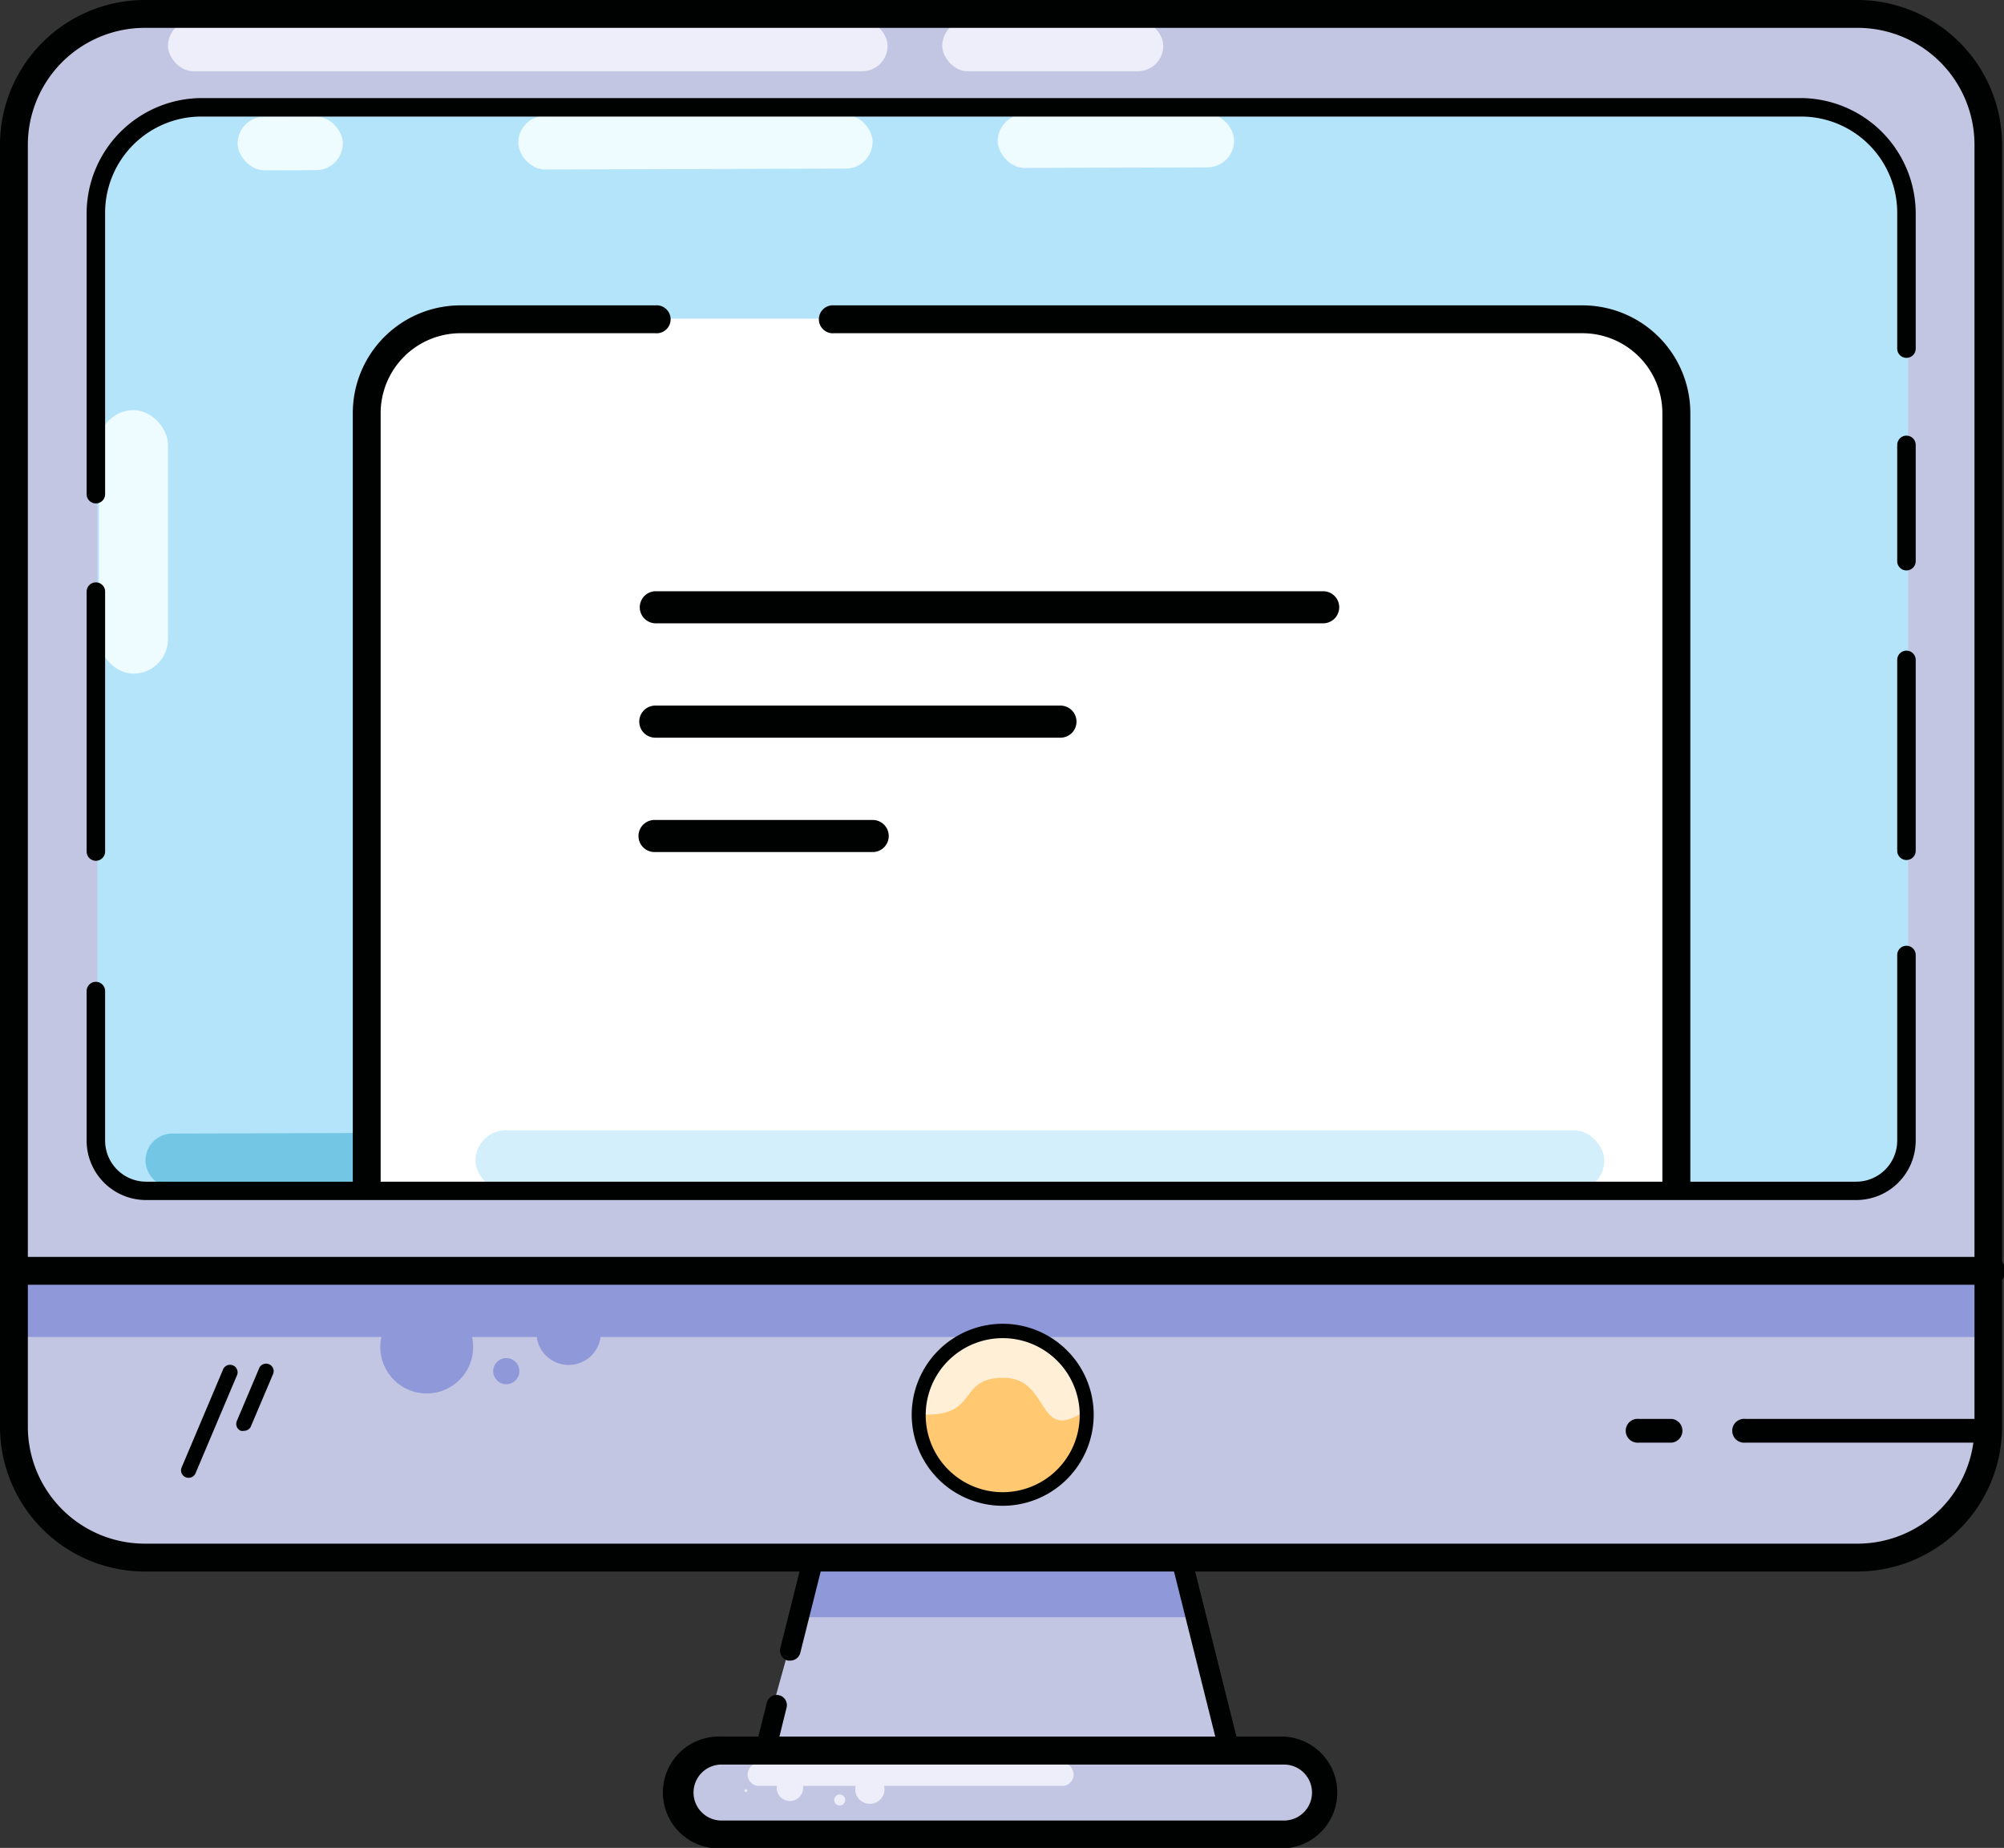 <svg xmlns="http://www.w3.org/2000/svg" viewBox="0 0 156.15 143.96"><rect x="0" y="0" width="156.15" height="143.96" fill="#333333" stroke="none"/><defs><style>.cls-1,.cls-11{fill:#b4e4f9;}.cls-2{fill:#c3c6e3;}.cls-3{fill:#8f98d8;}.cls-4{fill:#edeef9;}.cls-5{fill:#000201;}.cls-6{fill:#73c7e5;}.cls-7{fill:#eefbff;}.cls-8{fill:#fff;}.cls-9{fill:#ffc871;}.cls-10{fill:#ffefd7;}.cls-11{opacity:0.6;}</style></defs><title>Asset 17</title><g id="Layer_2" data-name="Layer 2"><g id="Layer_1-2" data-name="Layer 1"><rect class="cls-1" x="1.09" y="1.09" width="153.85" height="120.26" rx="10.19"/><line class="cls-1" x1="1.09" y1="99" x2="154.94" y2="99"/><line class="cls-1" x1="91.59" y1="121.34" x2="95.3" y2="136.18"/><line class="cls-1" x1="51.86" y1="137.11" x2="102.23" y2="137.11"/><path class="cls-2" d="M155.06,99.67v12.16A10.18,10.18,0,0,1,144.88,122H11.41a10.19,10.19,0,0,1-10.2-10.18V99.67Z"/><path class="cls-2" d="M144.87,1.61H11.4A10.17,10.17,0,0,0,1.22,11.79V99.53H155.05V11.79A10.18,10.18,0,0,0,144.87,1.61Zm3.81,87.77a3.91,3.91,0,0,1-3.91,3.91H11.5a3.91,3.91,0,0,1-3.91-3.91V17.09a8.24,8.24,0,0,1,8.22-8.22H140.46a8.24,8.24,0,0,1,8.22,8.22Z"/><polygon class="cls-2" points="96.17 136.68 59.24 136.49 63.56 120.92 92.45 120.92 96.17 136.68"/><rect class="cls-3" x="62.58" y="122.01" width="30.29" height="3.98"/><rect class="cls-2" x="52.95" y="136.34" width="50.37" height="6.53" rx="3.27"/><rect class="cls-3" x="1.21" y="100.04" width="153.85" height="4.12"/><rect class="cls-4" x="73.42" y="1.59" width="17.22" height="3.96" rx="1.98"/><rect class="cls-4" x="13.09" y="1.59" width="56.07" height="3.96" rx="1.98"/><path class="cls-5" d="M144.75,122.43H11.28A11.29,11.29,0,0,1,0,111.15V11.27A11.29,11.29,0,0,1,11.28,0H144.75A11.29,11.29,0,0,1,156,11.27v99.88A11.29,11.29,0,0,1,144.75,122.43ZM11.28,2.17a9.12,9.12,0,0,0-9.11,9.1v99.88a9.12,9.12,0,0,0,9.11,9.11H144.75a9.12,9.12,0,0,0,9.1-9.11V11.27a9.11,9.11,0,0,0-9.1-9.1Z"/><path class="cls-5" d="M155.06,100.09H1.21a1.09,1.09,0,1,1,0-2.17H155.06a1.09,1.09,0,1,1,0,2.17Z"/><path class="cls-5" d="M61.58,129.37l-.19,0a.8.8,0,0,1-.58-1l1.81-7.22a.8.8,0,0,1,1.55.39l-1.81,7.22A.81.81,0,0,1,61.58,129.37Z"/><path class="cls-5" d="M59.68,137l-.19,0a.8.8,0,0,1-.58-1l.84-3.35a.79.79,0,0,1,1.54.38l-.83,3.36A.8.8,0,0,1,59.68,137Z"/><path class="cls-5" d="M95.74,137a.8.8,0,0,1-.77-.6l-3.71-14.84a.8.8,0,1,1,1.55-.39L96.52,136a.81.81,0,0,1-.58,1Z"/><path class="cls-6" d="M11.34,90.4h0a2.1,2.1,0,0,0,2.1,2.09l54.07-.16a2.08,2.08,0,0,0,2.08-2.1h0a2.09,2.09,0,0,0-2.09-2.08l-54.07.16A2.09,2.09,0,0,0,11.34,90.4Z"/><path class="cls-6" d="M98,90.15h0a2.1,2.1,0,0,0-2.1-2.09l-14.24,0a2.09,2.09,0,0,0-2.08,2.1h0a2.08,2.08,0,0,0,2.09,2.08l14.24,0A2.09,2.09,0,0,0,98,90.15Z"/><rect class="cls-7" x="40.38" y="8.99" width="27.61" height="4.18" rx="2.09" transform="translate(-0.03 0.16) rotate(-0.17)"/><rect class="cls-7" x="77.74" y="8.89" width="18.42" height="4.18" rx="2.09" transform="translate(-0.03 0.25) rotate(-0.17)"/><rect class="cls-7" x="18.51" y="9.08" width="8.2" height="4.18" rx="2.09" transform="translate(-0.03 0.07) rotate(-0.17)"/><path class="cls-5" d="M148.55,67a.72.72,0,0,1-.72-.72V51.41a.72.72,0,0,1,1.44,0V66.24A.72.72,0,0,1,148.55,67Z"/><path class="cls-5" d="M148.55,44.44a.72.72,0,0,1-.72-.72V34.66a.72.72,0,0,1,1.44,0v9.06A.72.72,0,0,1,148.55,44.44Z"/><path class="cls-8" d="M35.88,24.82h87.44a7.3,7.3,0,0,1,7.3,7.3v60a0,0,0,0,1,0,0h-102a0,0,0,0,1,0,0v-60A7.3,7.3,0,0,1,35.88,24.82Z"/><path class="cls-5" d="M130.62,93.26a1.08,1.08,0,0,1-1.09-1.08v-60a6.23,6.23,0,0,0-6.22-6.22H65a1.09,1.09,0,1,1,0-2.17h58.31a8.4,8.4,0,0,1,8.4,8.39V92.18A1.08,1.08,0,0,1,130.62,93.26Z"/><path class="cls-5" d="M28.57,93.26a1.08,1.08,0,0,1-1.08-1.08v-60a8.39,8.39,0,0,1,8.39-8.39H51.06a1.09,1.09,0,1,1,0,2.17H35.88a6.23,6.23,0,0,0-6.22,6.22V92.18A1.08,1.08,0,0,1,28.57,93.26Z"/><rect class="cls-7" x="7.71" y="31.95" width="5.38" height="20.53" rx="2.69"/><path class="cls-5" d="M7.47,67.06a.72.72,0,0,1-.72-.72V46.09a.72.72,0,0,1,1.44,0V66.34A.72.72,0,0,1,7.47,67.06Z"/><path class="cls-5" d="M7.47,39.22a.72.72,0,0,1-.72-.72V16.58a9,9,0,0,1,8.94-8.94H140.33a9,9,0,0,1,8.94,8.94V27.16a.72.72,0,0,1-1.44,0V16.58a7.5,7.5,0,0,0-7.5-7.5H15.69a7.5,7.5,0,0,0-7.5,7.5V38.5A.72.72,0,0,1,7.47,39.22Z"/><path class="cls-5" d="M14.7,115.13a.58.58,0,0,1-.55-.8v0l3.21-7.59a.59.59,0,1,1,1.08.46l-3.21,7.59A.59.59,0,0,1,14.7,115.13Z"/><path class="cls-5" d="M19,111.47a.59.59,0,0,1-.23,0,.58.58,0,0,1-.32-.76v0l1.72-4.06a.59.59,0,1,1,1.08.46l-1.72,4.06A.6.6,0,0,1,19,111.47Z"/><path class="cls-5" d="M136,110.54h18.14a.93.93,0,0,1,0,1.85H136a.93.93,0,1,1,0-1.85Z"/><path class="cls-5" d="M127.7,110.54h2.56a.93.93,0,0,1,0,1.85H127.7a.93.93,0,1,1,0-1.85Z"/><circle class="cls-9" cx="78.19" cy="110.22" r="6.48"/><path class="cls-10" d="M84.06,110.22c-3.27,1.88-2.3-2.88-5.87-2.88s-1.9,2.87-6,2.87c-3.58,0,2.47-6.47,6-6.47S87.17,108.44,84.06,110.22Z"/><path class="cls-5" d="M78.13,117.31a7.09,7.09,0,1,1,7.09-7.09A7.1,7.1,0,0,1,78.13,117.31Zm0-13.06a6,6,0,1,0,6,6A6,6,0,0,0,78.13,104.25Z"/><rect class="cls-11" x="37.05" y="88.06" width="87.96" height="4.71" rx="2.36"/><path class="cls-5" d="M144.64,93.49H11.38a4.63,4.63,0,0,1-4.63-4.63V77.21a.72.72,0,0,1,1.44,0V88.86a3.2,3.2,0,0,0,3.19,3.2H144.64a3.2,3.2,0,0,0,3.19-3.2V74.4a.72.72,0,0,1,1.44,0V88.86A4.63,4.63,0,0,1,144.64,93.49Z"/><path class="cls-4" d="M82.86,139.13H59.24a.89.89,0,1,1,0-1.77H82.86a.89.89,0,0,1,0,1.77Z"/><path class="cls-5" d="M100.05,144H56.22a4.36,4.36,0,1,1,0-8.71h43.83a4.36,4.36,0,0,1,0,8.71Zm-43.83-6.53a2.18,2.18,0,0,0,0,4.36h43.83a2.18,2.18,0,0,0,0-4.36Z"/><circle class="cls-4" cx="61.55" cy="139.28" r="1.03"/><circle class="cls-4" cx="65.43" cy="140.23" r="0.43"/><circle class="cls-4" cx="67.78" cy="139.39" r="1.14"/><circle class="cls-4" cx="58.12" cy="139.5" r="0.11"/><circle class="cls-3" cx="33.25" cy="104.94" r="3.62"/><circle class="cls-3" cx="39.45" cy="106.82" r="1.02"/><circle class="cls-3" cx="44.31" cy="103.83" r="2.51"/><path class="cls-5" d="M103.1,48.56h-52a1.25,1.25,0,0,1,0-2.5h52a1.25,1.25,0,0,1,0,2.5Z"/><path class="cls-5" d="M82.63,57.47H51.06a1.25,1.25,0,0,1,0-2.5H82.63a1.25,1.25,0,0,1,0,2.5Z"/><path class="cls-5" d="M68,66.38h-17a1.25,1.25,0,0,1,0-2.5H68a1.25,1.25,0,0,1,0,2.5Z"/></g></g></svg>